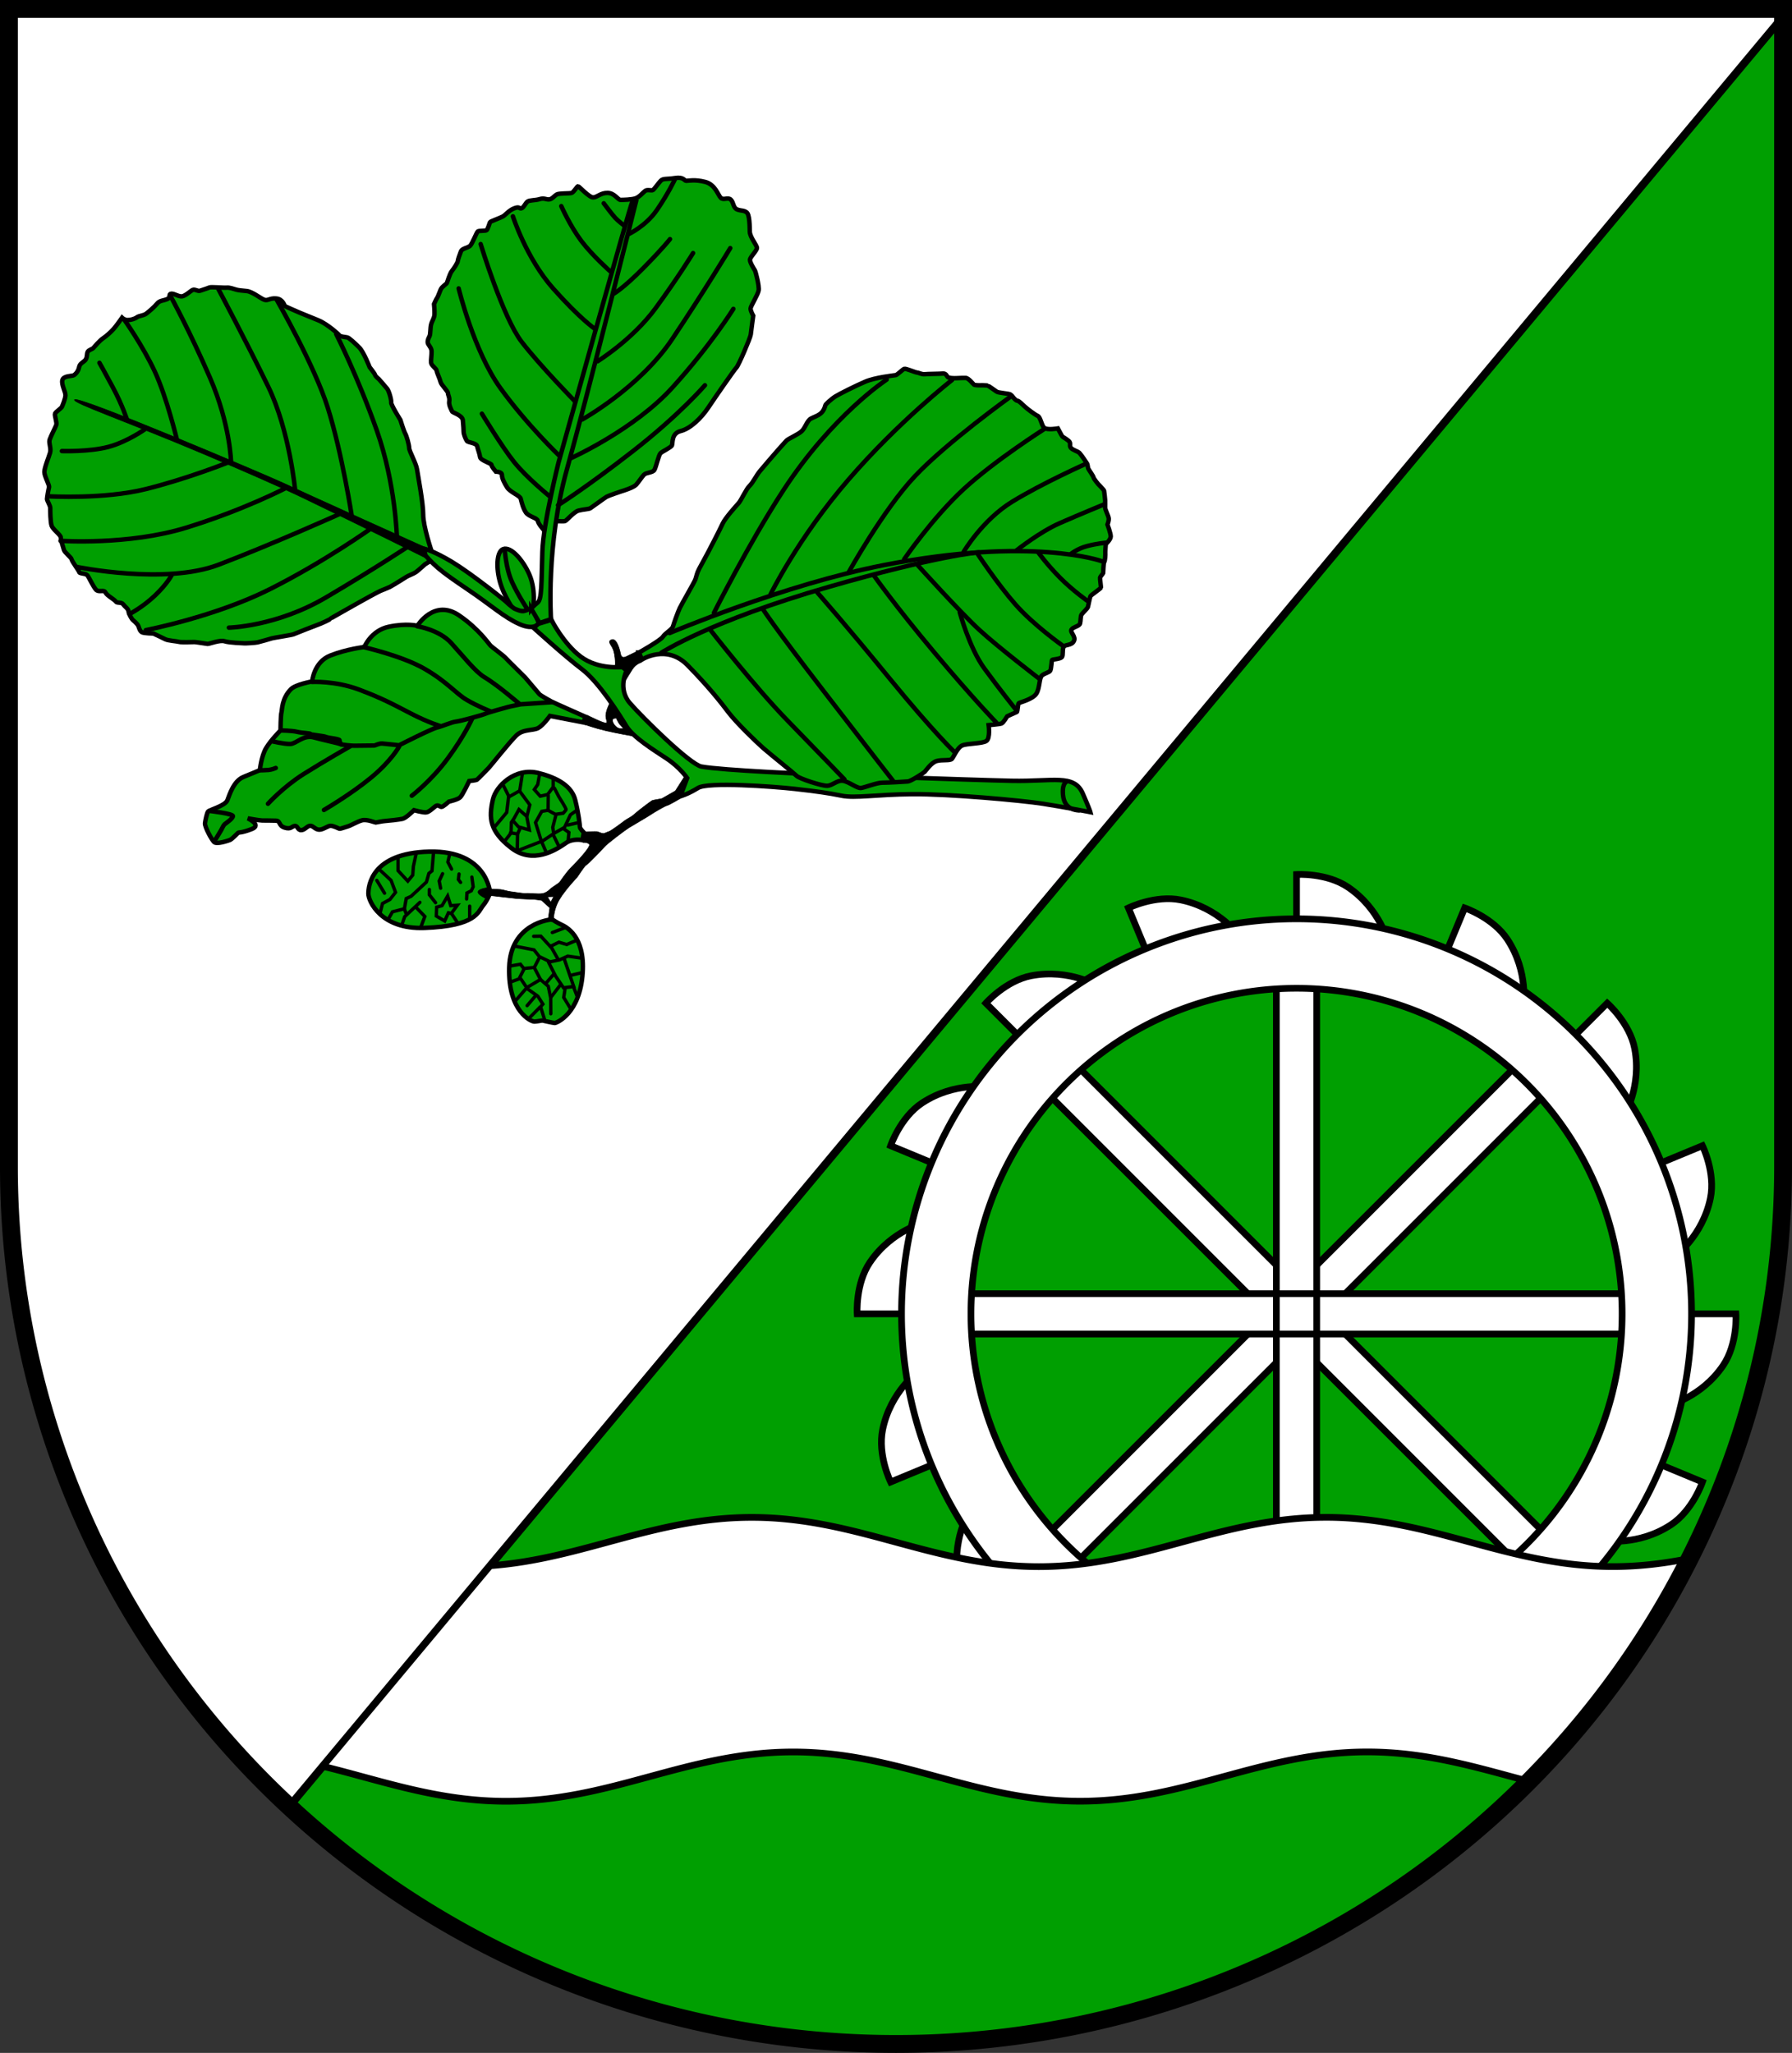 <?xml version="1.0" encoding="UTF-8" standalone="no"?>
<!-- Created with Inkscape (http://www.inkscape.org/) -->

<svg
   width="160.718mm"
   height="184.108mm"
   viewBox="0 0 160.718 184.108"
   version="1.1"
   id="svg16909"
   inkscape:version="1.2.2 (732a01da63, 2022-12-09)"
   sodipodi:docname="Wappen Elsdorf-Westermühlen2.svg"
   xmlns:inkscape="http://www.inkscape.org/namespaces/inkscape"
   xmlns:sodipodi="http://sodipodi.sourceforge.net/DTD/sodipodi-0.dtd"
   xmlns="http://www.w3.org/2000/svg"
   xmlns:svg="http://www.w3.org/2000/svg">
  <rect x="0" y="0" width="160.718" height="184.108" fill="#333333" stroke="none"/>
  <sodipodi:namedview
     id="namedview16911"
     pagecolor="#ffffff"
     bordercolor="#666666"
     borderopacity="1.0"
     inkscape:showpageshadow="2"
     inkscape:pageopacity="0.0"
     inkscape:pagecheckerboard="0"
     inkscape:deskcolor="#d1d1d1"
     inkscape:document-units="mm"
     showgrid="false"
     inkscape:zoom="0.76925681"
     inkscape:cx="304.1897"
     inkscape:cy="349.03818"
     inkscape:current-layer="layer1" />
  <defs
     id="defs16906" />
  <g
     inkscape:label="Ebene 1"
     inkscape:groupmode="layer"
     id="layer1"
     transform="translate(-524.967,-61.48)">
    <g
       id="g16592"
       transform="translate(495.249,1.244)">
      <path
         id="path11295"
         style="fill:#ffffff;fill-opacity:1;stroke:none;stroke-width:1.6;stroke-linecap:round;stroke-dasharray:none"
         d="M 30.518,61.036 V 164.889 a 79.559,78.655 0 0 0 79.559,78.655 79.559,78.655 0 0 0 79.559,-78.655 79.559,78.655 0 0 0 0,-0.001 V 61.036 Z" />
      <path
         id="path11419"
         style="fill:#009f01;fill-opacity:1;stroke:#000000;stroke-width:0.7;stroke-linecap:round;stroke-dasharray:none"
         d="M 189.636,61.723 55.689,222.213 a 79.559,78.655 0 0 0 54.388,21.33 79.559,78.655 0 0 0 79.559,-78.655 79.559,78.655 0 0 0 0,-0.001 z" />
      <g
         id="g11092"
         transform="translate(-290.521,146.631)"
         style="stroke-width:0.6;stroke-dasharray:none">
        <g
           id="g11068"
           style="stroke-width:0.6;stroke-dasharray:none">
          <path
             style="fill:#ffffff;fill-opacity:1;stroke:#000000;stroke-width:0.6;stroke-linecap:round;stroke-dasharray:none"
             d="m 401.903,31.436 h -4.786 c 0,0 -0.173,-2.684 1.143,-4.624 1.959,-2.887 4.975,-3.607 4.975,-3.607 z"
             id="path10988"
             sodipodi:nodetypes="ccscc"
             inkscape:transform-center-x="36.34964"
             inkscape:transform-center-y="-4.1156572" />
          <path
             style="fill:#ffffff;fill-opacity:1;stroke:#000000;stroke-width:0.6;stroke-linecap:round;stroke-dasharray:none"
             d="m 404.538,18.188 -4.422,-1.832 c 0,0 0.867,-2.546 2.826,-3.835 2.915,-1.918 5.977,-1.429 5.977,-1.429 z"
             id="path10990"
             sodipodi:nodetypes="ccscc"
             inkscape:transform-center-x="32.004214"
             inkscape:transform-center-y="-16.823415" />
          <path
             style="fill:#ffffff;fill-opacity:1;stroke:#000000;stroke-width:0.6;stroke-linecap:round;stroke-dasharray:none"
             d="m 412.042,6.957 -3.385,-3.385 c 0,0 1.775,-2.021 4.078,-2.462 3.427,-0.656 6.068,0.967 6.068,0.967 z"
             id="path10992"
             sodipodi:nodetypes="ccscc"
             inkscape:transform-center-x="22.790204"
             inkscape:transform-center-y="-27.480155" />
          <path
             style="fill:#ffffff;fill-opacity:1;stroke:#000000;stroke-width:0.6;stroke-linecap:round;stroke-dasharray:none"
             d="m 423.273,-0.547 -1.832,-4.422 c 0,0 2.414,-1.187 4.71,-0.714 3.417,0.705 5.236,3.216 5.236,3.216 z"
             id="path10994"
             sodipodi:nodetypes="ccscc"
             inkscape:transform-center-x="10.106594"
             inkscape:transform-center-y="-34.60692" />
          <path
             style="fill:#ffffff;fill-opacity:1;stroke:#000000;stroke-width:0.6;stroke-linecap:round;stroke-dasharray:none"
             d="M 436.521,-3.182 V -7.969 c 0,0 2.684,-0.173 4.624,1.143 2.887,1.959 3.607,4.975 3.607,4.975 z"
             id="path10996"
             sodipodi:nodetypes="ccscc"
             inkscape:transform-center-x="-4.115656"
             inkscape:transform-center-y="-36.349638" />
          <path
             style="fill:#ffffff;fill-opacity:1;stroke:#000000;stroke-width:0.6;stroke-linecap:round;stroke-dasharray:none"
             d="m 449.769,-0.547 1.832,-4.422 c 0,0 2.546,0.867 3.835,2.826 1.918,2.915 1.429,5.977 1.429,5.977 z"
             id="path10998"
             sodipodi:nodetypes="ccscc"
             inkscape:transform-center-x="-16.823419"
             inkscape:transform-center-y="-32.004212" />
          <path
             style="fill:#ffffff;fill-opacity:1;stroke:#000000;stroke-width:0.6;stroke-linecap:round;stroke-dasharray:none"
             d="m 461,6.957 3.385,-3.385 c 0,0 2.021,1.775 2.462,4.078 0.656,3.427 -0.967,6.068 -0.967,6.068 z"
             id="path11000"
             sodipodi:nodetypes="ccscc"
             inkscape:transform-center-x="-27.480162"
             inkscape:transform-center-y="-22.790207" />
          <path
             style="fill:#ffffff;fill-opacity:1;stroke:#000000;stroke-width:0.6;stroke-linecap:round;stroke-dasharray:none"
             d="m 468.504,18.188 4.422,-1.832 c 0,0 1.187,2.414 0.714,4.71 -0.705,3.417 -3.216,5.236 -3.216,5.236 z"
             id="path11002"
             sodipodi:nodetypes="ccscc"
             inkscape:transform-center-x="-34.606927"
             inkscape:transform-center-y="-10.106597" />
          <path
             style="fill:#ffffff;fill-opacity:1;stroke:#000000;stroke-width:0.6;stroke-linecap:round;stroke-dasharray:none"
             d="m 471.14,31.436 4.786,-10e-6 c 0,0 0.173,2.684 -1.143,4.624 -1.959,2.887 -4.975,3.607 -4.975,3.607 z"
             id="path11004"
             sodipodi:nodetypes="ccscc"
             inkscape:transform-center-x="-36.349637"
             inkscape:transform-center-y="4.115653" />
          <path
             style="fill:#ffffff;fill-opacity:1;stroke:#000000;stroke-width:0.6;stroke-linecap:round;stroke-dasharray:none"
             d="m 468.504,44.684 4.422,1.832 c 0,0 -0.867,2.546 -2.826,3.835 -2.915,1.918 -5.977,1.429 -5.977,1.429 z"
             id="path11006"
             sodipodi:nodetypes="ccscc"
             inkscape:transform-center-x="-32.004211"
             inkscape:transform-center-y="16.823417" />
          <path
             style="fill:#ffffff;fill-opacity:1;stroke:#000000;stroke-width:0.6;stroke-linecap:round;stroke-dasharray:none"
             d="m 404.538,44.684 -4.422,1.832 c 0,0 -1.187,-2.414 -0.714,-4.71 0.705,-3.417 3.216,-5.236 3.216,-5.236 z"
             id="path11008"
             sodipodi:nodetypes="ccscc"
             inkscape:transform-center-x="34.606917"
             inkscape:transform-center-y="10.106588" />
          <path
             style="fill:#ffffff;fill-opacity:1;stroke:#000000;stroke-width:0.6;stroke-linecap:round;stroke-dasharray:none"
             d="m 412.042,55.915 -3.385,3.385 c 0,0 -2.021,-1.775 -2.462,-4.078 -0.656,-3.427 0.967,-6.068 0.967,-6.068 z"
             id="path11010"
             sodipodi:nodetypes="ccscc"
             inkscape:transform-center-x="27.48015"
             inkscape:transform-center-y="22.790198" />
        </g>
        <g
           id="g10789"
           transform="rotate(-45,226.915,133.386)"
           style="stroke-width:0.6;stroke-dasharray:none">
          <rect
             style="fill:#ffffff;fill-opacity:1;stroke:#000000;stroke-width:0.6;stroke-linecap:round;stroke-dasharray:none"
             id="rect10785"
             width="3.618"
             height="64.733"
             x="445.409"
             y="177.144" />
          <rect
             style="fill:#ffffff;fill-opacity:1;stroke:#000000;stroke-width:0.6;stroke-linecap:round;stroke-dasharray:none"
             id="rect10787"
             width="3.618"
             height="64.733"
             x="-211.319"
             y="414.852"
             transform="rotate(-90)" />
        </g>
        <g
           id="g10783"
           transform="translate(-10.697,-178.074)"
           style="stroke-width:0.6;stroke-dasharray:none">
          <rect
             style="fill:#ffffff;fill-opacity:1;stroke:#000000;stroke-width:0.6;stroke-linecap:round;stroke-dasharray:none"
             id="rect10777"
             width="3.618"
             height="64.733"
             x="445.409"
             y="177.144" />
          <rect
             style="fill:#ffffff;fill-opacity:1;stroke:#000000;stroke-width:0.6;stroke-linecap:round;stroke-dasharray:none"
             id="rect10779"
             width="3.618"
             height="64.733"
             x="-211.319"
             y="414.852"
             transform="rotate(-90)" />
        </g>
        <path
           id="path10664"
           style="fill:#ffffff;fill-opacity:1;stroke:#000000;stroke-width:0.6;stroke-linecap:round;stroke-dasharray:none"
           d="m 436.521,-3.992 a 35.428,35.428 0 0 0 -35.428,35.428 35.428,35.428 0 0 0 35.428,35.428 35.428,35.428 0 0 0 35.428,-35.428 35.428,35.428 0 0 0 -35.428,-35.428 z m 0,6.229 A 29.199,29.199 0 0 1 465.72,31.436 29.199,29.199 0 0 1 436.521,60.635 29.199,29.199 0 0 1 407.322,31.436 29.199,29.199 0 0 1 436.521,2.237 Z" />
        <path
           style="fill:#ffffff;fill-opacity:1;stroke:#000000;stroke-width:0.6;stroke-linecap:round;stroke-dasharray:none"
           d="m 434.712,29.627 v 3.618"
           id="path10847" />
        <path
           style="fill:#ffffff;fill-opacity:1;stroke:#000000;stroke-width:0.6;stroke-linecap:round;stroke-dasharray:none"
           d="m 438.33,29.627 v 3.618"
           id="path10849" />
      </g>
      <path
         id="path845"
         style="fill:#ffffff;fill-opacity:1;stroke:#000000;stroke-width:0.6;stroke-dasharray:none"
         d="m 148.63,196.316 c -9.476,7.8e-4 -16.267,4.42 -25.743,4.42 -9.476,7.8e-4 -16.271,-4.417 -25.747,-4.416 -8.697,7.2e-4 -15.133,3.72 -23.457,4.333 l -15.013,17.987 c 5.321,1.303 10.32,3.139 16.432,3.138 9.476,-8.3e-4 16.266,-4.42 25.742,-4.421 9.476,-8.3e-4 16.271,4.417 25.747,4.416 9.476,-8.3e-4 16.267,-4.42 25.743,-4.42 5.361,-4.6e-4 9.868,1.407 14.484,2.634 a 79.559,78.655 0 0 0 14.424,-19.985 c -2.172,0.434 -4.429,0.728 -6.865,0.729 -9.476,8.8e-4 -16.271,-4.417 -25.747,-4.416 z" />
      <path
         id="path16442"
         style="fill:none;fill-opacity:1;stroke:#000000;stroke-width:1.6;stroke-linecap:round;stroke-dasharray:none"
         d="M 30.518,61.036 V 164.889 a 79.559,78.655 0 0 0 79.559,78.655 79.559,78.655 0 0 0 79.559,-78.655 79.559,78.655 0 0 0 0,-0.001 V 61.036 Z" />
      <g
         id="g10610"
         transform="translate(-225.198,-9.114)">
        <path
           style="fill:#009f01;fill-opacity:1;stroke:#000000;stroke-width:0.4;stroke-linecap:round;stroke-dasharray:none"
           d="m 301.07,124.179 c 0,0 -1.001,-1.39 -1.349,-2.767 -0.348,-1.377 -0.205,-2.643 0.334,-2.823 0.709,-0.236 1.773,1.013 2.322,2.252 0.695,1.571 0.306,3.337 0.306,3.337 z"
           id="path8222"
           sodipodi:nodetypes="cssscc" />
        <path
           style="fill:#009f01;fill-opacity:1;stroke:#000000;stroke-width:0.4;stroke-linecap:round;stroke-dasharray:none"
           d="m 293.618,118.769 c 0,0 -0.747,-2.202 -0.747,-3.264 0,-1.062 -0.472,-3.5 -0.551,-4.051 -0.079,-0.551 -0.708,-1.652 -0.708,-1.927 0,-0.275 -0.236,-1.101 -0.354,-1.298 -0.118,-0.197 -0.433,-1.219 -0.433,-1.219 0,0 -0.865,-1.376 -0.826,-1.573 0.039,-0.197 -0.197,-1.023 -0.354,-1.219 -0.157,-0.197 -0.747,-0.865 -0.747,-0.865 0,0 -0.315,-0.252 -0.342,-0.377 -0.028,-0.125 -0.487,-0.695 -0.487,-0.695 0,0 -0.528,-1.363 -0.932,-1.766 -0.403,-0.403 -0.918,-0.876 -1.071,-0.904 -0.153,-0.028 -0.653,-0.083 -0.695,-0.167 -0.042,-0.083 -1.085,-1.029 -1.891,-1.363 -0.806,-0.334 -1.432,-0.584 -1.669,-0.681 -0.236,-0.097 -1.279,-0.556 -1.335,-0.598 -0.056,-0.042 -0.181,-0.626 -0.779,-0.681 -0.598,-0.056 -0.751,0.236 -1.085,0.111 -0.334,-0.125 -1.057,-0.723 -1.557,-0.779 -0.501,-0.056 -0.695,-0.056 -0.945,-0.125 -0.25,-0.07 -0.612,-0.209 -0.862,-0.181 -0.25,0.028 -1.418,-0.083 -1.557,-0.014 -0.139,0.07 -0.64,0.222 -0.834,0.292 -0.195,0.07 -0.473,-0.167 -0.667,-0.07 -0.195,0.097 -0.626,0.514 -0.932,0.57 -0.306,0.056 -0.709,-0.264 -0.987,-0.236 -0.278,0.028 0,0.334 -0.362,0.487 -0.361,0.153 -0.667,0.111 -0.904,0.403 -0.236,0.292 -0.709,0.695 -0.959,0.89 -0.25,0.195 -0.667,0.195 -0.848,0.334 -0.181,0.139 -0.542,0.25 -0.834,0.25 -0.292,0 -0.501,-0.209 -0.501,-0.209 0,0 -0.501,0.723 -0.779,1.029 -0.278,0.306 -0.626,0.612 -0.932,0.82 -0.306,0.209 -0.765,0.751 -0.862,0.862 -0.097,0.111 -0.389,0.167 -0.501,0.334 -0.111,0.167 -0.028,0.514 -0.209,0.737 -0.181,0.222 -0.501,0.292 -0.57,0.653 -0.07,0.362 -0.306,0.626 -0.473,0.723 -0.167,0.097 -0.932,0.028 -1.029,0.445 -0.097,0.417 0.292,1.043 0.278,1.363 -0.014,0.32 -0.264,0.904 -0.32,1.029 -0.056,0.125 -0.542,0.445 -0.612,0.598 -0.07,0.153 0.181,0.806 0.111,1.015 -0.07,0.209 -0.501,1.029 -0.598,1.335 -0.097,0.306 0.153,0.751 0.042,1.154 -0.111,0.403 -0.514,1.349 -0.514,1.738 0,0.389 0.473,1.182 0.417,1.377 -0.056,0.195 -0.181,0.932 -0.181,1.057 0,0.125 0.292,0.584 0.292,0.793 0,0.209 0,1.251 0.125,1.599 0.125,0.348 0.834,0.834 0.82,1.057 -0.014,0.222 0.222,0.862 0.278,1.098 0.056,0.236 0.667,0.681 0.695,0.862 0.028,0.181 0.64,0.987 0.681,1.14 0.042,0.153 0.57,0.097 0.723,0.278 0.153,0.181 0.501,0.973 0.765,1.279 0.264,0.306 0.723,-0.028 0.862,0.264 0.139,0.292 0.806,0.626 0.918,0.806 0.111,0.181 0.514,0.028 0.681,0.264 0.167,0.236 0.445,0.375 0.473,0.64 0.028,0.264 0.306,0.667 0.348,0.723 0.042,0.056 0.459,0.362 0.542,0.598 0.083,0.236 0.139,0.445 0.32,0.542 0.181,0.097 1.015,0.111 1.015,0.111 0,0 0.834,0.389 1.071,0.514 0.236,0.125 1.071,0.181 1.237,0.236 0.167,0.056 1.279,0.014 1.39,0.014 0.111,0 1.043,0.153 1.168,0.167 0.125,0.014 1.098,-0.375 1.529,-0.236 0.431,0.139 1.599,0.167 1.752,0.181 0.153,0.014 1.001,-0.042 1.196,-0.083 0.195,-0.042 1.168,-0.32 1.293,-0.362 0.125,-0.042 1.766,-0.292 1.933,-0.362 0.167,-0.07 1.947,-0.779 2.197,-0.862 0.25,-0.083 1.043,-0.445 1.071,-0.501 0.028,-0.056 2.266,-1.293 2.572,-1.474 0.306,-0.181 1.835,-1.015 1.961,-1.057 0.125,-0.042 0.737,-0.306 0.834,-0.348 0.097,-0.042 1.377,-0.82 1.488,-0.904 0.111,-0.083 0.667,-0.292 0.862,-0.431 0.195,-0.139 0.806,-0.695 0.806,-0.695 l 0.737,-0.459 z"
           id="path6465" />
        <path
           style="fill:#009f01;fill-opacity:1;stroke:#000000;stroke-width:0.4;stroke-linecap:round;stroke-dasharray:none"
           d="m 292.93,118.552 c 0,0 0.846,0.177 2.537,1.199 1.691,1.023 4.759,3.461 4.916,3.638 0.157,0.177 0.649,0.531 0.649,0.531 0,0 0.551,0.275 0.826,0.236 0.275,-0.039 0.787,-0.295 0.787,-0.295 l 0.61,1.376 c 0,0 -0.374,0.708 -1.77,0.079 -1.396,-0.629 -2.419,-1.612 -4.601,-3.087 -1.168,-0.789 -2.124,-1.455 -2.714,-1.966 -0.59,-0.511 -1.082,-1.082 -1.082,-1.082 z"
           id="path4490"
           sodipodi:nodetypes="csscsccssscc" />
        <path
           style="fill:#009f01;fill-opacity:1;stroke:#000000;stroke-width:0.4;stroke-linecap:round;stroke-dasharray:none"
           d="m 304.374,124.943 c 0,0 1.062,2.124 2.635,3.303 1.573,1.18 3.716,0.924 3.716,0.924 l 0.393,0.315 c 0,0 -0.836,1.616 0.285,2.914 1.121,1.298 5.392,5.504 6.421,5.699 1.811,0.343 10.178,0.695 10.178,0.695 0,0 13.909,0.505 17.645,0.583 3.736,0.079 5.603,-0.639 6.381,1.141 0.614,1.403 0.681,1.669 0.681,1.669 0,0 -2.294,-0.445 -4.241,-0.751 -1.947,-0.306 -8.482,-0.89 -11.735,-0.862 -3.254,0.028 -5.117,0.389 -6.34,0.139 -1.224,-0.25 -2.225,-0.389 -4.199,-0.612 -1.974,-0.222 -7.786,-0.64 -8.676,-0.083 -0.89,0.556 -1.585,0.751 -1.585,0.751 l 0.612,-1.641 c 0,0 -0.668,-0.97 -1.829,-1.737 -1.16,-0.767 -3.009,-1.907 -3.618,-2.91 -0.61,-1.003 -2.458,-3.952 -3.992,-5.113 -1.534,-1.16 -4.326,-3.697 -4.326,-3.697 l 0.413,-0.374 z"
           id="path3756"
           sodipodi:nodetypes="csccsscsscsssssccsssccc" />
        <path
           style="fill:#009f01;fill-opacity:1;stroke:#000000;stroke-width:0.4;stroke-linecap:round;stroke-dasharray:none"
           d="m 304.449,116.073 c 0,0 1.001,0.056 1.14,0.014 0.139,-0.042 0.793,-0.834 1.21,-0.945 0.417,-0.111 0.918,-0.125 1.057,-0.209 0.139,-0.083 1.265,-0.918 1.46,-1.029 0.195,-0.111 1.265,-0.473 1.363,-0.501 0.097,-0.028 1.057,-0.32 1.293,-0.584 0.236,-0.264 0.487,-0.667 0.695,-0.89 0.209,-0.222 0.793,-0.167 0.945,-0.445 0.153,-0.278 0.375,-1.321 0.542,-1.488 0.167,-0.167 0.945,-0.514 1.029,-0.709 0.084,-0.195 -0.07,-1.071 0.779,-1.279 0.848,-0.209 1.821,-1.126 2.475,-2.1 0.653,-0.973 2.336,-3.407 2.531,-3.601 0.195,-0.195 1.251,-2.67 1.279,-2.948 0.028,-0.278 0.222,-1.696 0.222,-1.696 0,0 -0.25,-0.431 -0.236,-0.654 0.014,-0.222 0.653,-1.21 0.723,-1.613 0.07,-0.403 -0.278,-1.71 -0.334,-1.794 -0.056,-0.083 -0.445,-0.695 -0.445,-0.945 0,-0.25 0.626,-0.82 0.626,-1.071 0,-0.25 -0.626,-0.945 -0.64,-1.46 -0.014,-0.514 -0.014,-1.543 -0.292,-1.738 -0.278,-0.195 -0.459,-0.111 -0.834,-0.25 -0.375,-0.139 -0.32,-0.654 -0.584,-0.89 -0.264,-0.236 -0.64,0.083 -0.89,-0.153 -0.25,-0.236 -0.487,-1.196 -1.404,-1.432 -0.918,-0.236 -1.502,-0.097 -1.696,-0.097 -0.195,0 -0.209,-0.375 -1.001,-0.25 -0.793,0.125 -1.071,0.014 -1.293,0.25 -0.222,0.236 -0.556,0.723 -0.681,0.82 -0.125,0.097 -0.501,-0.07 -0.709,0.083 -0.209,0.153 -0.501,0.542 -0.862,0.667 -0.362,0.125 -1.112,0.139 -1.349,0.139 -0.236,0 -0.528,-0.612 -1.154,-0.626 -0.626,-0.014 -0.945,0.403 -1.307,0.403 -0.361,0 -1.265,-1.001 -1.349,-1.001 -0.083,0 -0.375,0.528 -0.57,0.598 -0.195,0.07 -1.112,0.014 -1.335,0.139 -0.222,0.125 -0.417,0.417 -0.681,0.445 -0.264,0.028 -0.445,-0.153 -0.848,-0.028 -0.403,0.125 -0.918,0.083 -1.098,0.222 -0.181,0.139 -0.375,0.598 -0.57,0.612 -0.195,0.014 -0.153,-0.195 -0.64,0 -0.487,0.195 -0.751,0.584 -1.001,0.723 -0.25,0.139 -1.126,0.445 -1.154,0.514 -0.028,0.07 -0.195,0.612 -0.292,0.709 -0.097,0.097 -0.695,0.028 -0.806,0.125 -0.111,0.097 -0.501,1.126 -0.695,1.293 -0.195,0.167 -0.709,0.236 -0.806,0.473 -0.097,0.236 -0.292,0.793 -0.292,0.904 0,0.111 -0.32,0.612 -0.528,0.876 -0.209,0.264 -0.389,0.959 -0.445,1.071 -0.056,0.111 -0.431,0.306 -0.556,0.584 -0.125,0.278 -0.236,0.64 -0.32,0.751 -0.083,0.111 -0.278,0.556 -0.278,0.556 0,0 0.056,0.57 0.042,0.918 -0.014,0.348 -0.222,0.584 -0.306,0.918 -0.083,0.334 -0.042,0.834 -0.139,1.043 -0.097,0.209 -0.167,0.32 -0.167,0.542 0,0.222 0.334,0.445 0.348,0.793 0.014,0.348 -0.07,0.806 -0.042,1.057 0.028,0.25 0.473,0.501 0.501,0.709 0.028,0.209 0.292,0.737 0.348,1.001 0.056,0.264 0.667,0.834 0.667,1.015 0,0.181 0.167,0.389 0.111,0.737 -0.056,0.348 0.209,0.765 0.25,0.89 0.042,0.125 0.932,0.334 0.973,0.806 0.042,0.473 0.07,0.848 0.07,1.043 0,0.195 0.181,0.654 0.292,0.806 0.111,0.153 0.848,0.167 0.918,0.473 0.07,0.306 0.222,0.667 0.264,0.973 0.042,0.306 1.029,0.556 1.029,0.709 0,0.153 0.389,0.598 0.389,0.598 0,0 0.542,0 0.542,0.292 0,0.292 0.181,0.667 0.459,1.112 0.278,0.445 1.154,0.737 1.224,1.015 0.07,0.278 0.209,0.876 0.473,1.251 0.264,0.375 1.015,0.473 1.057,0.737 0.042,0.264 0.501,0.779 0.501,0.779 z"
           id="path3534" />
        <path
           style="fill:#009f01;fill-opacity:1;stroke:#000000;stroke-width:0.4;stroke-linecap:round;stroke-dasharray:none"
           d="m 312.22,127.873 0.268,0.629 c 0,0 2.21,-1.416 4.097,0.511 1.888,1.927 2.964,3.3 3.659,4.218 0.695,0.918 2.503,2.67 3.142,3.226 0.64,0.556 2.725,2.225 2.976,2.475 0.25,0.25 2.28,0.918 2.753,0.89 0.473,-0.028 0.89,-0.528 1.418,-0.445 0.528,0.083 1.251,0.695 1.613,0.64 0.361,-0.056 1.418,-0.473 1.891,-0.473 0.473,0 2.03,-0.083 2.308,-0.111 0.278,-0.028 1.39,-0.751 1.502,-0.862 0.111,-0.111 0.584,-0.834 1.085,-0.973 0.501,-0.139 1.196,0 1.363,-0.195 0.167,-0.195 0.477,-0.996 0.91,-1.192 0.433,-0.197 1.829,-0.157 2.183,-0.413 0.354,-0.256 0.197,-1.416 0.197,-1.416 0,0 0.993,-0.08 1.16,-0.149 0.167,-0.07 0.501,-0.64 0.501,-0.64 0,0 0.779,-0.362 0.862,-0.389 0.083,-0.028 0.083,-0.723 0.181,-0.793 0.097,-0.07 1.251,-0.348 1.571,-0.848 0.32,-0.501 0.25,-1.404 0.501,-1.627 0.25,-0.222 0.653,-0.264 0.751,-0.445 0.097,-0.181 0.111,-0.918 0.167,-0.959 0.056,-0.042 0.737,-0.083 0.876,-0.25 0.139,-0.167 0.014,-0.709 0.167,-0.932 0.153,-0.222 0.681,-0.083 0.904,-0.501 0.222,-0.417 -0.375,-0.793 -0.209,-1.043 0.167,-0.25 0.695,-0.278 0.765,-0.542 0.07,-0.264 0.028,-0.64 0.139,-0.806 0.111,-0.167 0.528,-0.528 0.57,-0.681 0.042,-0.153 0.167,-0.862 0.236,-0.973 0.07,-0.111 0.932,-0.681 0.932,-0.765 0,-0.083 -0.097,-0.779 -0.083,-0.876 0.014,-0.097 0.264,-0.362 0.278,-0.417 0.014,-0.056 0.014,-0.862 0.097,-0.987 0.083,-0.125 0.111,-0.709 0.097,-0.806 -0.014,-0.097 0.042,-0.806 0.042,-0.806 0,0 0.445,-0.403 0.445,-0.681 0,-0.278 -0.292,-1.071 -0.292,-1.071 0,0 0.125,-0.32 0.111,-0.542 -0.014,-0.222 -0.32,-0.779 -0.32,-0.973 v -0.653 c 0,-0.097 -0.083,-0.779 -0.097,-0.862 -0.014,-0.083 -0.528,-0.598 -0.528,-0.598 0,0 -0.389,-0.459 -0.417,-0.598 -0.028,-0.139 -0.431,-0.695 -0.473,-0.793 -0.042,-0.097 -0.056,-0.362 -0.097,-0.431 -0.042,-0.07 -0.528,-0.806 -0.695,-0.973 -0.167,-0.167 -0.612,-0.25 -0.779,-0.473 -0.167,-0.222 0.07,-0.403 -0.209,-0.626 -0.278,-0.222 -0.487,-0.32 -0.542,-0.375 -0.056,-0.056 -0.403,-0.723 -0.403,-0.723 0,0 -0.967,0.171 -1.223,-0.055 -0.256,-0.226 -0.324,-0.954 -0.59,-1.072 -0.265,-0.118 -0.973,-0.659 -1.16,-0.836 -0.187,-0.177 -0.531,-0.521 -0.659,-0.521 -0.128,0 -0.354,-0.275 -0.354,-0.275 0,0 -0.138,-0.216 -0.285,-0.295 -0.147,-0.079 -1.072,-0.138 -1.219,-0.246 -0.147,-0.108 -0.777,-0.551 -0.816,-0.551 -0.039,0 -0.374,-0.029 -0.6,-0.02 -0.226,0.01 -0.541,-0.01 -0.61,-0.049 -0.069,-0.039 -0.492,-0.61 -0.757,-0.61 -0.265,0 -0.482,0 -0.787,0.02 -0.305,0.02 -0.718,-0.01 -0.816,-0.098 -0.098,-0.088 -0.147,-0.344 -0.442,-0.315 -0.295,0.029 -1.347,0.029 -1.622,0.059 -0.275,0.029 -0.531,-0.138 -0.688,-0.147 -0.157,-0.01 -1.003,-0.383 -1.15,-0.334 -0.147,0.049 -0.619,0.531 -0.757,0.56 -0.138,0.029 -1.858,0.206 -2.743,0.59 -0.885,0.383 -2.313,1.093 -2.688,1.33 -0.375,0.236 -0.876,0.709 -0.89,0.779 -0.014,0.07 -0.111,0.487 -0.417,0.737 -0.306,0.25 -0.556,0.292 -0.89,0.473 -0.334,0.181 -0.487,0.82 -0.82,1.126 -0.334,0.306 -1.177,0.658 -1.354,0.835 -0.177,0.177 -0.669,0.747 -0.865,0.964 -0.197,0.216 -1.239,1.435 -1.534,1.789 -0.295,0.354 -0.629,1.042 -0.924,1.317 -0.295,0.275 -0.747,1.298 -0.983,1.553 -0.236,0.256 -1.199,1.337 -1.416,1.809 -0.216,0.472 -1.16,2.32 -1.337,2.635 -0.177,0.315 -0.57,1.042 -0.787,1.455 -0.216,0.413 -0.236,0.688 -0.334,0.944 -0.098,0.256 -1.219,2.183 -1.396,2.556 -0.177,0.374 -0.531,1.376 -0.61,1.652 -0.079,0.275 -0.688,0.59 -0.905,0.924 -0.216,0.334 -2.143,1.416 -2.143,1.416 z"
           id="path1642"
           sodipodi:nodetypes="ccsssssssssssssscscssssssssssssssssssscscsssscssssssscsssscsssccsscsscsssssssssssssssssssscc" />
        <path
           style="fill:none;stroke:#000000;stroke-width:0.4;stroke-linecap:round;stroke-dasharray:none"
           d="m 314.973,126.123 c 0,0 10.299,-4.354 19.231,-6.096 13.296,-2.593 19.506,-0.354 19.506,-0.354"
           id="path1712"
           sodipodi:nodetypes="csc" />
        <path
           style="fill:none;stroke:#000000;stroke-width:0.4;stroke-linecap:round;stroke-dasharray:none"
           d="m 314.225,127.892 c 0,0 4.35,-2.837 14.984,-5.899 9.804,-2.823 13.489,-3.107 13.489,-3.107"
           id="path1810"
           sodipodi:nodetypes="csc" />
        <path
           style="fill:none;stroke:#000000;stroke-width:0.4;stroke-linecap:round;stroke-dasharray:none"
           d="m 318.945,124.314 c 0,0 3.119,-6.219 6.214,-10.972 4.405,-6.764 9.281,-9.95 9.281,-9.95"
           id="path1812"
           sodipodi:nodetypes="csc" />
        <path
           style="fill:none;stroke:#000000;stroke-width:0.4;stroke-linecap:round;stroke-dasharray:none"
           d="m 324.018,122.662 c 0,0 2.478,-5.073 7,-10.304 4.523,-5.231 9.281,-8.927 9.281,-8.927"
           id="path1814" />
        <path
           style="fill:none;stroke:#000000;stroke-width:0.4;stroke-linecap:round;stroke-dasharray:none"
           d="m 331.006,120.717 c 0,0 3.115,-5.645 5.979,-8.676 2.864,-3.031 8.565,-7.119 8.565,-7.119"
           id="path1827" />
        <path
           style="fill:none;stroke:#000000;stroke-width:0.4;stroke-linecap:round;stroke-dasharray:none"
           d="m 336.012,119.494 c 0,0 2.531,-3.699 5.339,-6.285 2.809,-2.586 7.286,-5.423 7.286,-5.423"
           id="path1829" />
        <path
           style="fill:none;stroke:#000000;stroke-width:0.4;stroke-linecap:round;stroke-dasharray:none"
           d="m 341.351,118.826 c 0,0 1.669,-2.836 4.338,-4.477 2.67,-1.641 6.591,-3.393 6.591,-3.393"
           id="path1831" />
        <path
           style="fill:none;stroke:#000000;stroke-width:0.4;stroke-linecap:round;stroke-dasharray:none"
           d="m 346.078,118.715 c 0,0 2.1,-1.669 3.879,-2.447 1.78,-0.779 4.046,-1.71 4.046,-1.71"
           id="path1847" />
        <path
           style="fill:none;stroke:#000000;stroke-width:0.4;stroke-linecap:round;stroke-dasharray:none"
           d="m 350.959,119.035 c 0,0 0.556,-0.473 1.446,-0.709 0.89,-0.236 1.724,-0.306 1.724,-0.306"
           id="path1849" />
        <path
           style="fill:none;stroke:#000000;stroke-width:0.4;stroke-linecap:round;stroke-dasharray:none"
           d="m 348.025,118.882 c 0,0 0.765,1.071 1.947,2.266 1.182,1.196 2.544,2.141 2.544,2.141"
           id="path1851" />
        <path
           style="fill:none;stroke:#000000;stroke-width:0.4;stroke-linecap:round;stroke-dasharray:none"
           d="m 342.533,118.937 c 0,0 1.821,2.767 3.462,4.63 1.641,1.863 4.227,3.685 4.227,3.685"
           id="path1853" />
        <path
           style="fill:none;stroke:#000000;stroke-width:0.4;stroke-linecap:round;stroke-dasharray:none"
           d="m 337.207,120.022 c 0,0 3.81,4.227 5.534,5.812 1.724,1.585 5.395,4.394 5.395,4.394"
           id="path1855" />
        <path
           style="fill:none;stroke:#000000;stroke-width:0.4;stroke-linecap:round;stroke-dasharray:none"
           d="m 340.989,124.249 c 0,0 0.862,3.198 2.197,5.033 1.335,1.835 2.809,3.671 2.809,3.671"
           id="path1857" />
        <path
           style="fill:none;stroke:#000000;stroke-width:0.4;stroke-linecap:round;stroke-dasharray:none"
           d="m 333.314,120.995 c 0,0 1.919,2.725 5.423,6.897 3.504,4.171 5.534,6.257 5.534,6.257"
           id="path1859" />
        <path
           style="fill:none;stroke:#000000;stroke-width:0.4;stroke-linecap:round;stroke-dasharray:none"
           d="m 328.225,122.497 c 0,0 2.503,2.836 6.479,7.703 3.977,4.867 5.868,6.646 5.868,6.646"
           id="path1861" />
        <path
           style="fill:none;stroke:#000000;stroke-width:0.4;stroke-linecap:round;stroke-dasharray:none"
           d="m 323.331,123.971 c 0,0 0.945,1.502 5.423,7.314 4.477,5.812 6.257,8.092 6.257,8.092"
           id="path1863" />
        <path
           style="fill:none;stroke:#000000;stroke-width:0.4;stroke-linecap:round;stroke-dasharray:none"
           d="m 318.576,125.778 c 0,0 3.977,5.117 6.952,8.176 2.976,3.059 5.117,5.284 5.117,5.284"
           id="path1865" />
        <path
           style="fill:#009f01;fill-opacity:1;stroke:#000000;stroke-width:0.4;stroke-linecap:round;stroke-dasharray:none"
           d="m 302.561,123.942 0.751,1.282 1.022,-0.35 c 0,0 -0.468,-6.63 1.423,-13.416 1.891,-6.785 6.199,-24.028 6.199,-24.028 0,0 -0.222,-0.028 -0.348,0.07 -0.125,0.097 -6.607,23.358 -6.607,23.358 0,0 -1.368,5.465 -1.443,7.969 -0.085,2.837 -0.045,4.258 -0.414,4.554 -0.417,0.334 -0.583,0.562 -0.583,0.562 z"
           id="path2911"
           sodipodi:nodetypes="cccscscssc" />
        <path
           style="fill:none;fill-opacity:1;stroke:#000000;stroke-width:0.4;stroke-linecap:round;stroke-dasharray:none"
           d="m 304.964,114.659 c 0,0 2.537,-1.593 6.725,-4.857 4.188,-3.264 6.45,-5.899 6.45,-5.899"
           id="path3590" />
        <path
           style="fill:none;fill-opacity:1;stroke:#000000;stroke-width:0.4;stroke-linecap:round;stroke-dasharray:none"
           d="m 306.145,110.428 c 0,0 5.645,-2.531 9.093,-6.34 3.448,-3.81 5.45,-7.036 5.45,-7.036"
           id="path3592" />
        <path
           style="fill:none;fill-opacity:1;stroke:#000000;stroke-width:0.4;stroke-linecap:round;stroke-dasharray:none"
           d="m 307.118,106.98 c 0,0 5.172,-2.864 8.092,-7.23 2.92,-4.366 5.2,-8.148 5.2,-8.148"
           id="path3594" />
        <path
           style="fill:none;fill-opacity:1;stroke:#000000;stroke-width:0.4;stroke-linecap:round;stroke-dasharray:none"
           d="m 308.509,101.752 c 0,0 3.142,-1.947 5.2,-4.755 2.058,-2.809 3.365,-4.95 3.365,-4.95"
           id="path3596" />
        <path
           style="fill:none;fill-opacity:1;stroke:#000000;stroke-width:0.4;stroke-linecap:round;stroke-dasharray:none"
           d="m 309.983,95.676 c 0,0 0.848,-0.473 2.656,-2.308 1.808,-1.835 2.364,-2.572 2.364,-2.572"
           id="path3598" />
        <path
           style="fill:none;fill-opacity:1;stroke:#000000;stroke-width:0.4;stroke-linecap:round;stroke-dasharray:none"
           d="m 311.262,90.364 c 0,0 1.557,-0.709 2.572,-2.183 1.015,-1.474 1.599,-2.725 1.599,-2.725"
           id="path3600" />
        <path
           style="fill:none;fill-opacity:1;stroke:#000000;stroke-width:0.4;stroke-linecap:round;stroke-dasharray:none"
           d="m 309.065,87.583 c 0,0 0.765,1.029 1.043,1.321 0.278,0.292 0.793,0.681 0.793,0.681"
           id="path3602" />
        <path
           style="fill:none;fill-opacity:1;stroke:#000000;stroke-width:0.4;stroke-linecap:round;stroke-dasharray:none"
           d="m 305.255,87.834 c 0,0 0.779,1.766 1.78,3.101 1.001,1.335 2.614,2.753 2.614,2.753"
           id="path3604" />
        <path
           style="fill:none;fill-opacity:1;stroke:#000000;stroke-width:0.4;stroke-linecap:round;stroke-dasharray:none"
           d="m 300.917,88.751 c 0,0 1.196,3.754 3.615,6.479 2.419,2.725 3.726,3.601 3.726,3.601"
           id="path3606" />
        <path
           style="fill:none;fill-opacity:1;stroke:#000000;stroke-width:0.4;stroke-linecap:round;stroke-dasharray:none"
           d="m 298.025,91.24 c 0,0 2.002,6.591 3.671,8.76 1.669,2.169 4.811,5.367 4.811,5.367"
           id="path3643" />
        <path
           style="fill:none;fill-opacity:1;stroke:#000000;stroke-width:0.4;stroke-linecap:round;stroke-dasharray:none"
           d="m 296.051,95.217 c 0,0 1.363,5.645 3.754,8.954 2.392,3.309 5.284,6.062 5.284,6.062"
           id="path3645" />
        <path
           style="fill:none;fill-opacity:1;stroke:#000000;stroke-width:0.4;stroke-linecap:round;stroke-dasharray:none"
           d="m 298.136,106.451 c 0,0 1.78,2.948 2.892,4.338 1.112,1.39 3.17,3.059 3.17,3.059"
           id="path3647" />
        <path
           style="fill:none;fill-opacity:1;stroke:#000000;stroke-width:0.4;stroke-linecap:round;stroke-dasharray:none"
           d="m 350.667,139.419 c -0.264,0.042 -0.487,0.417 -0.417,1.196 0.07,0.779 0.445,1.349 1.432,1.418"
           id="path3758"
           sodipodi:nodetypes="csc" />
        <path
           style="fill:#000000;fill-opacity:1;stroke:#000000;stroke-width:0.05;stroke-linecap:round;stroke-dasharray:none"
           d="m 293.421,118.611 c 0,0 -11.641,-5.25 -13.057,-5.919 -1.416,-0.669 -18.602,-7.965 -18.769,-7.492 -0.111,0.314 4.548,1.891 11.604,4.874 3.048,1.289 6.886,2.962 8.807,3.885 5.729,2.753 11.096,5.437 11.096,5.437 l -0.153,-0.751 z"
           id="path6511"
           sodipodi:nodetypes="cssssccc" />
        <path
           style="fill:none;fill-opacity:1;stroke:#000000;stroke-width:0.4;stroke-linecap:round;stroke-dasharray:none"
           d="m 290.517,117.603 c 0,0 -0.111,-4.839 -1.808,-9.65 -1.696,-4.811 -3.643,-8.648 -3.643,-8.648"
           id="path6567" />
        <path
           style="fill:none;fill-opacity:1;stroke:#000000;stroke-width:0.4;stroke-linecap:round;stroke-dasharray:none"
           d="m 286.484,115.739 c 0,0 -0.884,-5.729 -2.169,-9.816 -1.203,-3.827 -4.561,-9.65 -4.561,-9.65"
           id="path6569"
           sodipodi:nodetypes="csc" />
        <path
           style="fill:none;fill-opacity:1;stroke:#000000;stroke-width:0.4;stroke-linecap:round;stroke-dasharray:none"
           d="m 281.395,113.376 c 0,0 -0.501,-5.395 -2.419,-9.344 -1.919,-3.949 -4.505,-8.815 -4.505,-8.815"
           id="path6616" />
        <path
           style="fill:none;fill-opacity:1;stroke:#000000;stroke-width:0.4;stroke-linecap:round;stroke-dasharray:none"
           d="m 275.639,110.817 c 0,0 -0.056,-3.365 -1.891,-7.592 -1.835,-4.227 -3.504,-7.258 -3.504,-7.258"
           id="path6618" />
        <path
           style="fill:none;fill-opacity:1;stroke:#000000;stroke-width:0.4;stroke-linecap:round;stroke-dasharray:none"
           d="m 270.8,108.843 c 0,0 -0.918,-3.838 -2.002,-6.174 -1.085,-2.336 -2.753,-4.672 -2.753,-4.672"
           id="path6620" />
        <path
           style="fill:none;fill-opacity:1;stroke:#000000;stroke-width:0.4;stroke-linecap:round;stroke-dasharray:none"
           d="m 266.323,107.035 c 0,0 -0.403,-1.293 -1.279,-2.934 -0.876,-1.641 -1.21,-2.211 -1.21,-2.211"
           id="path6622" />
        <path
           style="fill:none;fill-opacity:1;stroke:#000000;stroke-width:0.4;stroke-linecap:round;stroke-dasharray:none"
           d="m 260.469,109.802 c 0,0 2.447,0.083 4.171,-0.375 1.724,-0.459 3.365,-1.641 3.365,-1.641"
           id="path6624" />
        <path
           style="fill:none;fill-opacity:1;stroke:#000000;stroke-width:0.4;stroke-linecap:round;stroke-dasharray:none"
           d="m 259.315,113.862 c 0,0 4.936,0.278 8.635,-0.64 3.699,-0.918 7.3,-2.35 7.3,-2.35"
           id="path6626" />
        <path
           style="fill:none;fill-opacity:1;stroke:#000000;stroke-width:0.4;stroke-linecap:round;stroke-dasharray:none"
           d="m 260.344,117.853 c 0,0 6.062,0.417 11.235,-1.168 5.172,-1.585 9.01,-3.587 9.01,-3.587"
           id="path6628" />
        <path
           style="fill:none;fill-opacity:1;stroke:#000000;stroke-width:0.4;stroke-linecap:round;stroke-dasharray:none"
           d="m 261.79,120.189 c 0,0 7.925,1.641 12.736,-0.195 4.811,-1.835 10.818,-4.533 10.818,-4.533"
           id="path6630" />
        <path
           style="fill:none;fill-opacity:1;stroke:#000000;stroke-width:0.4;stroke-linecap:round;stroke-dasharray:none"
           d="m 266.532,124.416 c 0,0 1.168,-0.598 2.28,-1.655 1.112,-1.057 1.502,-1.835 1.502,-1.835"
           id="path6632" />
        <path
           style="fill:none;fill-opacity:1;stroke:#000000;stroke-width:0.4;stroke-linecap:round;stroke-dasharray:none"
           d="m 267.992,125.862 c 0,0 6.201,-1.196 11.123,-3.671 4.922,-2.475 9.121,-5.478 9.121,-5.478"
           id="path6634" />
        <path
           style="fill:none;fill-opacity:1;stroke:#000000;stroke-width:0.4;stroke-linecap:round;stroke-dasharray:none"
           d="m 275.444,125.639 c 0,0 4.255,-0.083 8.732,-2.725 4.477,-2.642 7.314,-4.533 7.314,-4.533"
           id="path6636" />
        <path
           style="fill:#009f01;fill-opacity:1;stroke:#000000;stroke-width:0.4;stroke-linecap:round;stroke-dasharray:none"
           d="m 307.382,133.674 -0.098,0.472 -3.048,-0.59 c 0,0 -0.59,0.826 -1.042,1.081 -0.452,0.256 -1.357,0.079 -1.966,0.669 -0.61,0.59 -2.34,2.773 -2.478,2.91 -0.138,0.138 -0.964,1.003 -1.062,1.062 -0.098,0.059 -0.688,0.118 -0.688,0.118 0,0 -0.59,1.239 -0.806,1.455 -0.216,0.216 -1.023,0.393 -1.023,0.393 0,0 -0.531,0.492 -0.669,0.472 -0.138,-0.02 -0.295,-0.197 -0.472,-0.098 -0.177,0.098 -0.61,0.57 -0.905,0.59 -0.295,0.02 -1.082,-0.197 -1.082,-0.197 0,0 -0.708,0.703 -1.014,0.772 -0.306,0.07 -1.307,0.181 -1.571,0.195 -0.264,0.014 -0.793,0.139 -0.848,0.139 -0.056,0 -0.793,-0.32 -1.237,-0.195 -0.445,0.125 -0.973,0.459 -1.265,0.542 -0.292,0.083 -0.681,0.236 -0.751,0.209 -0.07,-0.028 -0.542,-0.264 -0.793,-0.264 -0.25,0 -0.653,0.348 -1.015,0.348 -0.362,0 -0.528,-0.348 -0.806,-0.348 -0.278,0 -0.487,0.389 -0.82,0.389 -0.334,0 -0.292,-0.403 -0.57,-0.375 -0.278,0.028 -0.32,0.334 -0.904,0.153 -0.584,-0.181 -0.348,-0.612 -0.793,-0.626 -0.445,-0.014 -0.973,-0.014 -1.21,-0.014 -0.236,0 -1.307,-0.195 -1.307,-0.195 0,0 1.293,0.598 0.362,0.959 -0.932,0.362 -1.168,0.292 -1.224,0.334 -0.056,0.042 -0.528,0.556 -0.723,0.64 -0.195,0.083 -1.196,0.417 -1.432,0.195 -0.236,-0.222 -0.862,-1.39 -0.82,-1.696 0.042,-0.306 0.167,-0.876 0.264,-1.029 0.097,-0.153 1.543,-0.528 1.738,-1.015 0.195,-0.487 0.556,-1.738 1.446,-2.1 0.89,-0.362 1.474,-0.612 1.474,-0.612 0,0 0.125,-1.251 0.556,-1.974 0.431,-0.723 1.293,-1.585 1.293,-1.585 0,0 0.015,-1.38 0.085,-1.603 0.07,-0.222 0.01,-1.242 0.847,-2.096 0.422,-0.431 1.905,-0.695 1.905,-0.695 0,0 0.15,-1.737 1.623,-2.321 1.474,-0.584 3.062,-0.766 3.062,-0.766 0,0 0.598,-1.488 2.197,-1.821 1.599,-0.334 2.558,-0.083 2.558,-0.083 0,0 1.502,-2.461 3.74,-0.932 1.807,1.235 2.67,2.572 2.837,2.725 0.167,0.153 1.21,0.932 1.321,1.071 0.111,0.139 1.669,1.655 1.766,1.766 0.097,0.111 1.154,1.349 1.265,1.488 0.111,0.139 0.918,0.57 1.085,0.667 0.167,0.097 3.169,1.421 3.169,1.421 z"
           id="path7647"
           sodipodi:nodetypes="cccsssscscssscsssssssssssssscsssssssscscsscscscsssssscc" />
        <path
           style="fill:none;fill-opacity:1;stroke:#000000;stroke-width:0.4;stroke-linecap:round;stroke-dasharray:none"
           d="m 279.263,135.817 c 0,0 1.16,0.275 1.691,0.256 0.531,-0.02 1.18,-0.846 2.104,-0.59 0.924,0.256 2.183,0.511 2.34,0.59 0.157,0.079 1.062,0.157 1.278,0.157 0.216,0 1.73,-0.02 1.809,-0.02 0.079,0 0.413,-0.197 0.708,-0.177 0.295,0.02 1.514,0.157 1.514,0.157 0,0 2.851,-1.455 3.402,-1.593 0.551,-0.138 1.258,-0.472 1.711,-0.531 0.452,-0.059 2.32,-0.57 2.635,-0.708 0.315,-0.138 1.711,-0.511 1.986,-0.59 0.275,-0.079 1.18,-0.256 1.18,-0.256 l 2.785,-0.185"
           id="path7649"
           sodipodi:nodetypes="csssssscsssscc" />
        <path
           style="fill:none;fill-opacity:1;stroke:#000000;stroke-width:0.4;stroke-linecap:round;stroke-dasharray:none"
           d="m 273.679,142.07 c 0,0 2.104,0.246 2.124,0.462 0.02,0.216 -0.629,0.649 -0.737,0.737 -0.108,0.088 -0.226,0.364 -0.305,0.511 -0.079,0.147 -0.61,1.003 -0.61,1.003"
           id="path7651" />
        <path
           style="fill:none;fill-opacity:1;stroke:#000000;stroke-width:0.4;stroke-linecap:round;stroke-dasharray:none"
           d="m 278.251,138.432 c 0,0 0.433,0 0.747,-0.029 0.315,-0.029 0.649,-0.177 0.649,-0.177"
           id="path7653" />
        <path
           style="fill:none;fill-opacity:1;stroke:#000000;stroke-width:0.4;stroke-linecap:round;stroke-dasharray:none"
           d="m 280.102,134.858 c 0,0 1.029,0.014 1.46,0.125 0.431,0.111 1.154,0.111 1.224,0.195 0.07,0.083 1.182,0.167 1.377,0.264 0.195,0.097 1.21,0.167 1.21,0.306 0,0.139 0.125,0.348 0.125,0.348"
           id="path7655" />
        <path
           style="fill:none;fill-opacity:1;stroke:#000000;stroke-width:0.4;stroke-linecap:round;stroke-dasharray:none"
           d="m 278.948,141.435 c 0,0 1.377,-1.516 3.184,-2.656 1.808,-1.14 4.199,-2.503 4.199,-2.503"
           id="path7657" />
        <path
           style="fill:none;fill-opacity:1;stroke:#000000;stroke-width:0.4;stroke-linecap:round;stroke-dasharray:none"
           d="m 283.968,141.991 c 0,0 2.35,-1.363 4.199,-2.878 1.849,-1.516 2.545,-2.809 2.545,-2.809"
           id="path7659" />
        <path
           style="fill:none;fill-opacity:1;stroke:#000000;stroke-width:0.4;stroke-linecap:round;stroke-dasharray:none"
           d="m 291.851,140.712 c 0,0 1.724,-1.307 3.24,-3.365 1.516,-2.058 2.169,-3.546 2.169,-3.546"
           id="path7661" />
        <path
           style="fill:none;fill-opacity:1;stroke:#000000;stroke-width:0.4;stroke-linecap:round;stroke-dasharray:none"
           d="m 282.897,130.506 c 0,0 2.086,-0.111 4.199,0.681 2.113,0.793 3.059,1.321 4.672,2.155 1.613,0.834 2.656,1.126 2.656,1.126"
           id="path7727" />
        <path
           style="fill:none;fill-opacity:1;stroke:#000000;stroke-width:0.4;stroke-linecap:round;stroke-dasharray:none"
           d="m 287.486,127.377 c 0,0 3.462,0.779 5.492,1.947 2.03,1.168 2.823,2.225 3.796,2.795 0.973,0.57 2.1,1.015 2.1,1.015"
           id="path7729" />
        <path
           style="fill:none;fill-opacity:1;stroke:#000000;stroke-width:0.4;stroke-linecap:round;stroke-dasharray:none"
           d="m 292.338,125.514 c 0,0 1.961,0.306 3.045,1.502 1.085,1.196 2.155,2.558 2.948,3.045 0.793,0.487 1.585,1.112 2.086,1.516 0.501,0.403 1.029,0.848 1.029,0.848"
           id="path7731" />
        <path
           style="fill:none;fill-opacity:1;stroke:#000000;stroke-width:0.4;stroke-linecap:round;stroke-dasharray:none"
           d="m 300.18,118.59 c 0,0 0.097,1.738 0.667,2.976 0.57,1.237 1.357,2.396 1.357,2.396"
           id="path8224"
           sodipodi:nodetypes="csc" />
        <path
           style="fill:#000000;fill-opacity:1;stroke:#000000;stroke-width:0.05;stroke-linecap:round;stroke-dasharray:none"
           d="m 310.087,129.178 c 0,0 0.069,-0.629 -0.111,-1.383 -0.144,-0.6 -0.667,-0.883 -0.222,-1.071 0.445,-0.188 0.702,0.799 0.765,1.029 0.063,0.229 0.056,0.73 0.57,0.48 0.514,-0.25 1.161,-0.563 1.161,-0.563 l 0.12,1.111 c 0,0 -0.426,0.113 -0.746,0.606 -0.32,0.494 -0.695,1.133 -0.695,1.133 l 0.257,-1.043 -0.466,-0.41 z"
           id="path8504"
           sodipodi:nodetypes="cssssccscccc" />
        <path
           style="fill:#000000;fill-opacity:1;stroke:#000000;stroke-width:0.05;stroke-linecap:round;stroke-dasharray:none"
           d="m 307.599,133.502 c 0,0 1.598,0.811 1.716,0.683 0.118,-0.128 -0.125,-0.366 -0.052,-0.814 0.084,-0.514 0.347,-0.961 0.347,-0.961 l 0.909,1.39 c 0,0 -0.624,-0.146 -0.663,0.105 -0.039,0.251 0.221,0.59 0.457,0.723 0.236,0.133 0.767,0.043 0.767,0.043 l 0.668,0.704 c 0,0 -1.459,-0.252 -2.474,-0.489 -1.015,-0.236 -1.988,-0.584 -1.988,-0.584 z"
           id="path8506"
           sodipodi:nodetypes="cssccssccscc" />
        <path
           style="fill:#000000;fill-opacity:1;stroke:#000000;stroke-width:0.05;stroke-linecap:round;stroke-dasharray:none"
           d="m 310.153,133.666 c 0,0 0.188,0.48 0.396,0.702 0.209,0.222 0.434,0.501 0.434,0.501 l 0.143,-0.191 -0.508,-0.852 -0.25,-0.226 z"
           id="path8508" />
        <path
           style="fill:#009f01;fill-opacity:1;stroke:#000000;stroke-width:0.4;stroke-linecap:round;stroke-dasharray:none"
           d="m 307.271,144.014 -0.111,0.681 c 0,0 -0.855,-0.188 -1.488,0.257 -0.963,0.677 -2.989,1.933 -4.922,0.431 -1.933,-1.502 -2.006,-2.663 -1.627,-4.338 0.264,-1.168 1.961,-2.906 4.102,-2.364 1.752,0.444 2.976,1.196 3.281,2.419 0.306,1.224 0.417,2.28 0.417,2.419 0,0.139 0.348,0.494 0.348,0.494 z"
           id="path8582"
           sodipodi:nodetypes="ccssssssc" />
        <path
           style="fill:none;fill-opacity:1;stroke:#000000;stroke-width:0.3;stroke-linecap:round;stroke-dasharray:none"
           d="m 301.765,138.751 -0.236,1.516 -0.959,0.542 -0.542,-1.085"
           id="path8584" />
        <path
           style="fill:none;fill-opacity:1;stroke:#000000;stroke-width:0.3;stroke-linecap:round;stroke-dasharray:none"
           d="m 300.528,140.809 -0.167,1.404 -1.043,1.251"
           id="path8586" />
        <path
           style="fill:none;fill-opacity:1;stroke:#000000;stroke-width:0.3;stroke-linecap:round;stroke-dasharray:none"
           d="m 300.236,144.716 0.514,-0.667 0.028,-0.945 0.236,-0.348 0.445,-0.806 0.709,0.626 0.264,-1.043 -0.862,-1.168"
           id="path8588" />
        <path
           style="fill:none;fill-opacity:1;stroke:#000000;stroke-width:0.3;stroke-linecap:round;stroke-dasharray:none"
           d="m 300.945,142.978 0.473,0.528 0.973,0.278 -0.222,-1.154"
           id="path8590" />
        <path
           style="fill:none;fill-opacity:1;stroke:#000000;stroke-width:0.3;stroke-linecap:round;stroke-dasharray:none"
           d="m 300.695,144.035 0.64,0.111 -0.028,1.39"
           id="path8592" />
        <path
           style="fill:none;fill-opacity:1;stroke:#000000;stroke-width:0.3;stroke-linecap:round;stroke-dasharray:none"
           d="m 301.543,143.687 -0.195,0.417"
           id="path8594" />
        <path
           style="fill:none;fill-opacity:1;stroke:#000000;stroke-width:0.3;stroke-linecap:round;stroke-dasharray:none"
           d="m 301.418,145.606 2.183,-0.848 1.043,-0.695 0.904,-0.514 0.528,-1.126 0.57,-0.403"
           id="path8596" />
        <path
           style="fill:none;fill-opacity:1;stroke:#000000;stroke-width:0.3;stroke-linecap:round;stroke-dasharray:none"
           d="m 303.309,138.793 -0.167,0.918 -0.306,0.445 0.528,0.598 0.667,-0.153 0.501,-0.667 v -0.695"
           id="path8598" />
        <path
           style="fill:none;fill-opacity:1;stroke:#000000;stroke-width:0.3;stroke-linecap:round;stroke-dasharray:none"
           d="m 304.087,140.684 -0.014,1.335 -0.57,0.097 -0.556,1.001 0.501,1.613 0.431,1.001"
           id="path8600" />
        <path
           style="fill:none;fill-opacity:1;stroke:#000000;stroke-width:0.3;stroke-linecap:round;stroke-dasharray:none"
           d="m 304.643,140.044 0.389,0.751 c 0,0 0.695,1.085 0.653,1.168 -0.042,0.083 -0.264,0.32 -0.264,0.32 l -0.695,0.097 -0.584,-0.32"
           id="path8602" />
        <path
           style="fill:none;fill-opacity:1;stroke:#000000;stroke-width:0.3;stroke-linecap:round;stroke-dasharray:none"
           d="m 304.769,142.464 -0.278,1.085 0.083,0.514"
           id="path8604" />
        <path
           style="fill:none;fill-opacity:1;stroke:#000000;stroke-width:0.3;stroke-linecap:round;stroke-dasharray:none"
           d="m 305.853,143.34 0.918,-0.209"
           id="path8606" />
        <path
           style="fill:none;fill-opacity:1;stroke:#000000;stroke-width:0.3;stroke-linecap:round;stroke-dasharray:none"
           d="m 304.532,144.216 0.487,0.987"
           id="path8608" />
        <path
           style="fill:none;fill-opacity:1;stroke:#000000;stroke-width:0.3;stroke-linecap:round;stroke-dasharray:none"
           d="m 305.464,143.673 0.473,0.334 -0.07,0.793"
           id="path8610" />
        <path
           style="fill:#009f01;fill-opacity:1;stroke:#000000;stroke-width:0.4;stroke-linecap:round;stroke-dasharray:none"
           d="m 298.868,149.424 c 0,0 -0.216,-3.815 -5.447,-3.697 -5.231,0.118 -5.466,3.107 -5.466,3.775 0,0.669 1.127,3.215 5.034,3.068 4.68,-0.177 4.798,-1.455 5.25,-2.006 0.452,-0.551 0.629,-1.14 0.629,-1.14 z"
           id="path9113"
           sodipodi:nodetypes="cssssc" />
        <path
           style="fill:none;fill-opacity:1;stroke:#000000;stroke-width:0.3;stroke-linecap:round;stroke-dasharray:none"
           d="m 290.614,146.148 v 1.279 l 0.876,0.945 0.445,-0.542 0.056,-0.779 0.25,-1.154"
           id="path9115" />
        <path
           style="fill:none;fill-opacity:1;stroke:#000000;stroke-width:0.3;stroke-linecap:round;stroke-dasharray:none"
           d="m 289.001,147.386 0.987,0.918 0.403,1.071 -0.501,0.64 -0.667,0.362 -0.209,0.834"
           id="path9117" />
        <path
           style="fill:none;fill-opacity:1;stroke:#000000;stroke-width:0.3;stroke-linecap:round;stroke-dasharray:none"
           d="m 288.709,148.303 0.695,1.154"
           id="path9119" />
        <path
           style="fill:none;fill-opacity:1;stroke:#000000;stroke-width:0.3;stroke-linecap:round;stroke-dasharray:none"
           d="m 289.752,151.766 0.362,-0.64 1.071,-0.278 0.167,-0.918 0.431,-0.195 1.377,-1.279 0.222,-0.779 0.278,-0.222 0.139,-1.641"
           id="path9121" />
        <path
           style="fill:none;fill-opacity:1;stroke:#000000;stroke-width:0.3;stroke-linecap:round;stroke-dasharray:none"
           d="m 290.976,152.238 0.236,-0.681 1.363,-1.279"
           id="path9123" />
        <path
           style="fill:none;fill-opacity:1;stroke:#000000;stroke-width:0.3;stroke-linecap:round;stroke-dasharray:none"
           d="m 292.283,150.778 0.737,0.765 -0.348,0.918"
           id="path9125" />
        <path
           style="fill:none;fill-opacity:1;stroke:#000000;stroke-width:0.3;stroke-linecap:round;stroke-dasharray:none"
           d="m 291.17,150.834 0.167,0.431"
           id="path9127" />
        <path
           style="fill:none;fill-opacity:1;stroke:#000000;stroke-width:0.3;stroke-linecap:round;stroke-dasharray:none"
           d="m 293.423,149.124 v 0.473 l 0.556,0.709"
           id="path9129" />
        <path
           style="fill:none;fill-opacity:1;stroke:#000000;stroke-width:0.3;stroke-linecap:round;stroke-dasharray:none"
           d="m 295.063,149.708 -0.501,0.862 -0.487,0.139 -0.028,0.793 0.751,0.445 0.334,-0.737 0.264,0.056 0.542,-0.737 -0.598,0.042 z"
           id="path9131" />
        <path
           style="fill:none;fill-opacity:1;stroke:#000000;stroke-width:0.3;stroke-linecap:round;stroke-dasharray:none"
           d="m 295.447,151.332 0.541,0.826"
           id="path9133" />
        <path
           style="fill:none;fill-opacity:1;stroke:#000000;stroke-width:0.3;stroke-linecap:round;stroke-dasharray:none"
           d="m 294.611,147.704 -0.305,0.659 0.128,0.649"
           id="path9135" />
        <path
           style="fill:none;fill-opacity:1;stroke:#000000;stroke-width:0.3;stroke-linecap:round;stroke-dasharray:none"
           d="m 295.25,145.934 -0.167,0.728 0.334,0.629"
           id="path9137" />
        <path
           style="fill:none;fill-opacity:1;stroke:#000000;stroke-width:0.3;stroke-linecap:round;stroke-dasharray:none"
           d="m 296.086,147.733 -0.059,0.492 0.197,0.265"
           id="path9139" />
        <path
           style="fill:none;fill-opacity:1;stroke:#000000;stroke-width:0.3;stroke-linecap:round;stroke-dasharray:none"
           d="m 297.236,148.008 0.118,0.865 -0.167,0.364 -0.393,0.197 -0.029,0.541"
           id="path9141" />
        <path
           style="fill:none;fill-opacity:1;stroke:#000000;stroke-width:0.3;stroke-linecap:round;stroke-dasharray:none"
           d="m 297.039,151.617 v -1.003"
           id="path9143" />
        <path
           style="fill:#009f01;fill-opacity:1;stroke:#000000;stroke-width:0.4;stroke-linecap:round;stroke-dasharray:none"
           d="m 304.31,151.821 c 0,0 -3.615,0.306 -3.726,4.296 -0.111,3.991 2.002,4.867 2.266,4.853 0.264,-0.014 0.64,-0.097 0.695,-0.097 0.056,0 0.987,0.222 1.126,0.222 0.139,0 2.262,-0.81 2.503,-4.505 0.216,-3.322 -1.516,-4.13 -1.905,-4.31 -0.389,-0.181 -0.758,-0.431 -0.758,-0.431 z"
           id="path9593"
           sodipodi:nodetypes="csssssscc" />
        <path
           style="fill:none;fill-opacity:1;stroke:#000000;stroke-width:0.3;stroke-linecap:round;stroke-dasharray:none"
           d="m 302.781,153.318 0.639,-0.01 0.846,0.924 0.777,-0.383 0.698,0.206 0.885,-0.374"
           id="path9595" />
        <path
           style="fill:none;fill-opacity:1;stroke:#000000;stroke-width:0.3;stroke-linecap:round;stroke-dasharray:none"
           d="m 305.603,152.541 -1.15,0.442"
           id="path9597" />
        <path
           style="fill:none;fill-opacity:1;stroke:#000000;stroke-width:0.3;stroke-linecap:round;stroke-dasharray:none"
           d="m 301.188,154.222 1.622,0.315 0.472,0.6 0.973,0.472 0.846,-0.177 0.737,-0.334 1.219,0.177"
           id="path9599" />
        <path
           style="fill:none;fill-opacity:1;stroke:#000000;stroke-width:0.3;stroke-linecap:round;stroke-dasharray:none"
           d="m 304.285,154.173 0.698,1.239"
           id="path9601" />
        <path
           style="fill:none;fill-opacity:1;stroke:#000000;stroke-width:0.3;stroke-linecap:round;stroke-dasharray:none"
           d="m 303.312,155.186 -0.472,0.924 -0.944,0.098 -0.305,-0.383 -1.013,0.177"
           id="path9603" />
        <path
           style="fill:none;fill-opacity:1;stroke:#000000;stroke-width:0.3;stroke-linecap:round;stroke-dasharray:none"
           d="m 300.736,157.408 0.728,-0.265 0.423,-0.836"
           id="path9605" />
        <path
           style="fill:none;fill-opacity:1;stroke:#000000;stroke-width:0.3;stroke-linecap:round;stroke-dasharray:none"
           d="m 302.83,156.12 0.56,1.072 -1.209,0.718 -1.013,1.17"
           id="path9607" />
        <path
           style="fill:none;fill-opacity:1;stroke:#000000;stroke-width:0.3;stroke-linecap:round;stroke-dasharray:none"
           d="m 301.572,157.054 0.56,0.836"
           id="path9609" />
        <path
           style="fill:none;fill-opacity:1;stroke:#000000;stroke-width:0.3;stroke-linecap:round;stroke-dasharray:none"
           d="m 304.108,155.638 0.649,1.268 0.698,1.032 0.914,-0.118 -0.865,-2.517"
           id="path9611" />
        <path
           style="fill:none;fill-opacity:1;stroke:#000000;stroke-width:0.3;stroke-linecap:round;stroke-dasharray:none"
           d="m 306.065,156.828 1.003,-0.236"
           id="path9613" />
        <path
           style="fill:none;fill-opacity:1;stroke:#000000;stroke-width:0.3;stroke-linecap:round;stroke-dasharray:none"
           d="m 303.391,157.201 0.698,0.6 0.216,1.042 0.01,1.426"
           id="path9615" />
        <path
           style="fill:none;fill-opacity:1;stroke:#000000;stroke-width:0.3;stroke-linecap:round;stroke-dasharray:none"
           d="m 305.21,157.634 -0.875,1.14"
           id="path9617" />
        <path
           style="fill:none;fill-opacity:1;stroke:#000000;stroke-width:0.3;stroke-linecap:round;stroke-dasharray:none"
           d="m 305.603,157.958 c 0,0.049 -0.128,0.846 -0.128,0.846 l 0.61,1.003"
           id="path9619" />
        <path
           style="fill:none;fill-opacity:1;stroke:#000000;stroke-width:0.3;stroke-linecap:round;stroke-dasharray:none"
           d="m 306.36,157.87 0.315,0.826"
           id="path9621" />
        <path
           style="fill:none;fill-opacity:1;stroke:#000000;stroke-width:0.3;stroke-linecap:round;stroke-dasharray:none"
           d="m 302.201,158.017 0.954,0.678 0.452,0.708 -0.206,0.236 0.383,1.239"
           id="path9623" />
        <path
           style="fill:none;fill-opacity:1;stroke:#000000;stroke-width:0.3;stroke-linecap:round;stroke-dasharray:none"
           d="m 302.408,160.623 0.924,-0.934"
           id="path9625" />
        <path
           style="fill:none;fill-opacity:1;stroke:#000000;stroke-width:0.3;stroke-linecap:round;stroke-dasharray:none"
           d="m 302.997,158.597 -0.806,0.944"
           id="path9627" />
        <path
           style="fill:none;fill-opacity:1;stroke:#000000;stroke-width:0.3;stroke-linecap:round;stroke-dasharray:none"
           d="m 304.588,156.709 -0.695,0.806"
           id="path9629" />
        <path
           id="path10100"
           style="fill:#000000;fill-opacity:1;stroke:#000000;stroke-width:0.05;stroke-linecap:round;stroke-dasharray:none"
           d="m 316.337,138.946 -0.848,1.335 c 0,0 -1.126,0.639 -1.196,0.681 -0.07,0.042 -0.779,0.125 -0.904,0.195 -0.125,0.07 -1.293,0.945 -1.571,1.209 -0.278,0.264 -0.696,0.445 -0.835,0.557 -0.139,0.111 -1.279,0.959 -1.446,1.001 -0.167,0.042 -0.389,0.181 -0.514,0.181 -0.125,0 -0.479,-0.16 -0.563,-0.174 -0.083,-0.014 -1.203,0.021 -1.203,0.021 l -0.055,0.932 c 0,0 0.542,0.014 0.584,0.222 0.042,0.209 -0.709,1.057 -0.904,1.266 -0.195,0.209 -0.556,0.598 -0.834,0.876 -0.278,0.278 -0.862,1.098 -0.932,1.209 -0.07,0.111 -0.626,0.431 -0.765,0.557 -0.139,0.125 -0.403,0.403 -0.779,0.473 -0.375,0.07 -1.196,-0.042 -1.488,-0.014 -0.292,0.028 -1.14,-0.139 -1.349,-0.153 -0.209,-0.014 -0.723,-0.181 -0.931,-0.195 -0.209,-0.014 -0.946,-0.056 -0.946,-0.056 l -0.07,0.584 c 0,0 1.933,0.23 2.392,0.271 0.459,0.042 1.585,0.084 1.669,0.084 0.083,0 0.64,0.09 0.64,0.09 l 0.737,0.668 -0.153,1.112 h 0.487 c 0,0 -0.028,-0.945 0.528,-1.863 0.556,-0.918 1.585,-1.989 1.585,-1.989 0,0 0.64,-0.959 0.751,-1.043 0.111,-0.083 0.334,-0.278 0.334,-0.278 0,0 1.098,-1.084 1.349,-1.39 0.25,-0.306 1.891,-1.53 2.197,-1.724 0.306,-0.195 1.641,-0.959 1.947,-1.168 0.306,-0.209 1.293,-0.792 1.488,-0.834 0.195,-0.042 1.218,-0.649 1.218,-0.649 l 0.049,-0.806 0.442,-0.816 z m -11.762,10.818 -0.265,0.501 -0.295,-0.482 z"
           sodipodi:nodetypes="ccsssssssccsssssssssccssccccscscsssscccccccc" />
        <path
           style="fill:#000000;fill-opacity:1;stroke:#000000;stroke-width:0.05;stroke-linecap:round;stroke-dasharray:none"
           d="m 298.685,148.95 c 0,0 -0.848,0.104 -0.897,0.375 -0.049,0.271 0.744,0.626 0.744,0.626 l 0.438,-0.501 z"
           id="path10228" />
      </g>
    </g>
  </g>
</svg>
